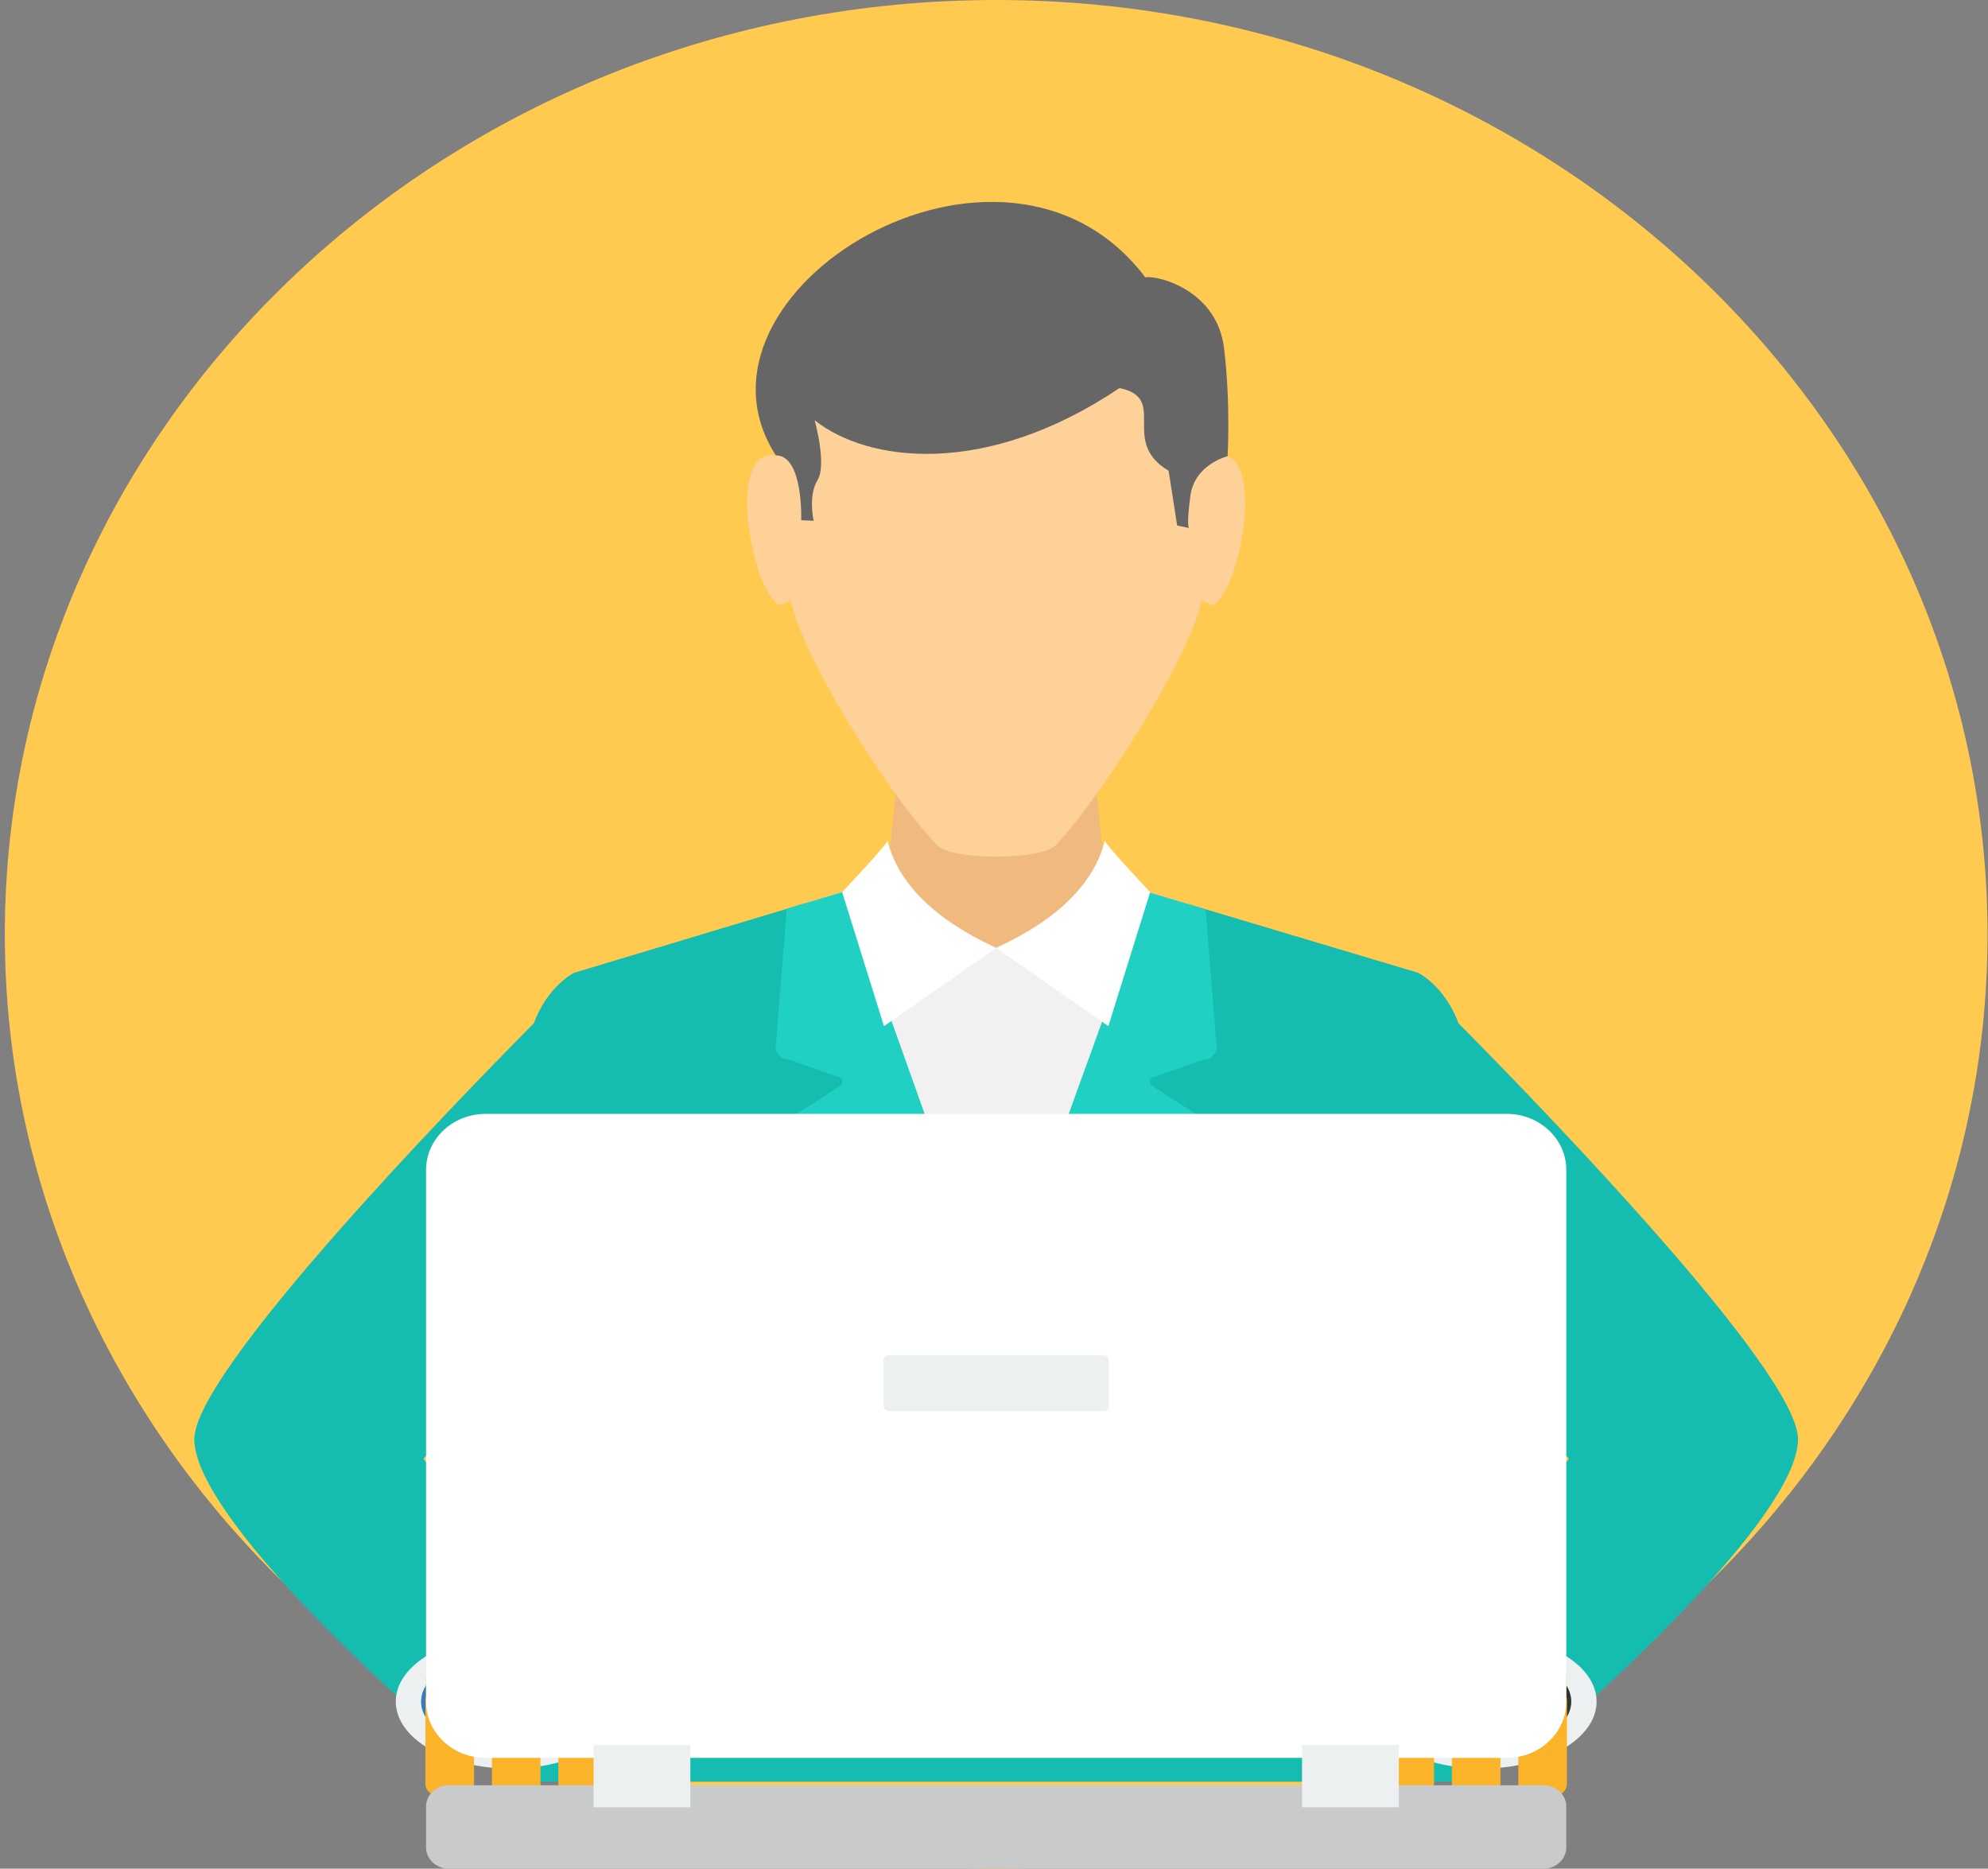 <svg width="266" height="250" viewBox="0 0 266 250" version="1.1" xmlns="http://www.w3.org/2000/svg" xmlns:xlink="http://www.w3.org/1999/xlink">
<rect x="0" y="0" width="266" height="250" fill="#808080" stroke="none"/>
<title>001-student</title>
<desc>Created using Figma</desc>
<g id="Canvas" transform="translate(554 -1122)">
<g id="001-student">
<g id="Vector">
<use xlink:href="#path0_fill" transform="translate(-553.354 1122)" fill="#FFCA4F"/>
</g>
<g id="Vector">
<use xlink:href="#path1_fill" transform="translate(-446.161 1217.53)" fill="#F0B97D"/>
</g>
<g id="Vector">
<use xlink:href="#path2_fill" transform="translate(-528.002 1241.23)" fill="#15BDB1"/>
</g>
<g id="Vector">
<use xlink:href="#path3_fill" transform="translate(-446.132 1241.34)" fill="#F1F1F1"/>
</g>
<g id="Vector">
<use xlink:href="#path4_fill" transform="translate(-450.229 1241.23)" fill="#20D0C2"/>
</g>
<g id="Vector">
<use xlink:href="#path5_fill" transform="translate(-454.026 1155.89)" fill="#FED198"/>
</g>
<g id="Vector">
<use xlink:href="#path6_fill" transform="translate(-452.882 1149.01)" fill="#666666"/>
</g>
<g id="Group">
<g id="Vector">
<use xlink:href="#path7_fill" transform="translate(-441.318 1234.38)" fill="#FFFFFF"/>
</g>
<g id="Vector">
<use xlink:href="#path8_fill" transform="translate(-420.71 1234.38)" fill="#FFFFFF"/>
</g>
</g>
<g id="Vector">
<use xlink:href="#path9_fill" transform="translate(-501.043 1340.68)" fill="#ECF0F1"/>
</g>
<g id="Vector">
<use xlink:href="#path10_fill" transform="translate(-497.644 1343.04)" fill="#377BB9"/>
</g>
<g id="Vector">
<use xlink:href="#path11_fill" transform="translate(-497.078 1342.7)" fill="#FBB429"/>
</g>
<g id="Vector">
<use xlink:href="#path12_fill" transform="translate(-371.015 1340.68)" fill="#ECF0F1"/>
</g>
<g id="Vector">
<use xlink:href="#path13_fill" transform="translate(-367.616 1343.04)" fill="#333333"/>
</g>
<g id="Vector">
<use xlink:href="#path14_fill" transform="translate(-377.519 1342.7)" fill="#FBB429"/>
</g>
<g id="Vector">
<use xlink:href="#path15_fill" transform="translate(-496.99 1271.02)" fill="#FFFFFF"/>
</g>
<g id="Vector">
<use xlink:href="#path16_fill" transform="translate(-496.992 1360.84)" fill="#C8CACC"/>
</g>
<g id="Group">
<g id="Vector">
<use xlink:href="#path17_fill" transform="translate(-474.582 1355.46)" fill="#ECF0F1"/>
</g>
<g id="Vector">
<use xlink:href="#path18_fill" transform="translate(-435.778 1303.32)" fill="#ECF0F1"/>
</g>
</g>
</g>
</g>
<defs>
<path id="path0_fill" d="M 132.646 250C 205.704 250 265.291 193.848 265.291 125C 265.291 56.152 205.704 0 132.646 0C 59.587 0 0 56.152 0 125C 0 193.848 59.587 250 132.646 250Z"/>
<path id="path1_fill" d="M 13.075 -5.96046e-07L 17.992 -5.96046e-07L 32.907 -5.96046e-07L 37.825 -5.96046e-07L 39.829 19.657L 43.39 22.35L 50.901 26.855L 25.45 83.506L -1.13851e-06 26.855L 7.511 22.35L 11.073 19.658L 13.075 -5.96046e-07Z"/>
<path id="path2_fill" d="M 87.103 1.72853e-06L 50.819 10.913C 50.819 10.913 47.289 12.645 45.427 17.67C 34.619 28.582 1.58126e-07 64.246 1.58126e-07 73.3C 1.58126e-07 84.03 29.549 109.873 29.549 109.873L 43.574 109.873L 43.574 119.133L 107.291 119.133L 171.009 119.133L 171.009 109.873L 185.035 109.873C 185.035 109.873 214.584 84.03 214.584 73.3C 214.584 64.244 179.96 28.578 169.155 17.666C 167.29 12.645 163.763 10.913 163.763 10.913L 127.727 0.149L 124.67 8.6L 107.291 7.805L 90.165 8.589L 87.103 1.72853e-06ZM 43.574 62.52L 48.071 79.424L 47.276 97.282L 43.574 93.29L 30.66 75.907L 43.574 62.52ZM 171.009 93.291L 167.31 97.067L 166.513 76.322L 171.009 62.518L 183.925 75.907L 171.009 93.291Z"/>
<path id="path3_fill" d="M 4.881 2.86102e-06L -1.26501e-06 1.467L 25.421 59.702L 51.068 1.599L 45.857 0.043L 33.095 7.475L 17.795 7.475L 4.881 2.86102e-06Z"/>
<path id="path4_fill" d="M 9.33 1.72853e-06L 1.503 2.354L -6.32503e-08 21.068C -6.32503e-08 21.068 0.414 22.606 1.657 22.468L 8.72 24.97C 8.72 24.97 9.182 25.406 8.769 25.956L 2.723 29.86L 23.609 66.953C 25.564 67.059 27.535 67.113 29.517 67.113C 31.502 67.113 33.471 67.059 35.426 66.953L 56.312 29.86L 50.267 25.956C 49.853 25.406 50.315 24.97 50.315 24.97L 57.378 22.468C 58.622 22.606 59.036 21.068 59.036 21.068L 57.536 2.415L 49.952 0.149L 29.516 56.625L 9.33 1.72853e-06Z"/>
<path id="path5_fill" d="M 62.139 21.673C 62.139 23.499 62.847 25.288 62.794 27.041C 69.426 25.88 66.224 44.444 62.472 46.997C 62.174 47.2 61.44 46.747 60.822 46.375C 59.52 53.204 48.411 71.448 41.349 79.127C 39.387 81.26 27.393 81.224 25.45 79.209C 18.216 71.704 7.122 53.243 5.814 46.375C 5.193 46.748 4.46 47.2 4.163 46.997C 0.41 44.444 -2.792 25.88 3.84 27.041C 3.788 25.288 4.494 23.499 4.494 21.673C 4.861 7.258 18.721 0.061 33.317 -5.96046e-07C 47.911 0.061 61.773 7.258 62.139 21.673Z"/>
<path id="path6_fill" d="M 52.108 10.072C 54.199 9.843 61.754 12.024 62.661 19.557C 63.568 27.09 63.134 34.03 63.134 34.03C 63.134 34.03 58.708 35.084 58.151 39.358C 57.594 43.634 57.991 43.634 57.991 43.634L 56.388 43.295L 55.246 35.965C 48.624 32.055 55.296 26.263 48.673 24.907C 30.785 36.921 15.003 34.865 7.886 29.213C 7.886 29.213 9.547 35.125 8.266 37.231C 6.985 39.34 7.75 42.661 7.75 42.661L 6.086 42.585C 6.086 42.585 6.387 33.88 2.694 33.918C -11.338 12.085 33.087 -15.037 52.108 10.072Z"/>
<path id="path7_fill" d="M 6.057 7.15256e-07C 6.577 0.035 3.16252e-06 6.972 3.16252e-06 6.972L 5.598 24.903L 20.608 14.428C 12.352 10.639 7.425 5.731 6.057 7.15256e-07Z"/>
<path id="path8_fill" d="M 14.552 7.15256e-07C 14.034 0.035 20.608 6.972 20.608 6.972L 15.009 24.903L 5.69253e-07 14.428C 8.257 10.639 13.184 5.731 14.552 7.15256e-07Z"/>
<path id="path9_fill" d="M 15.321 2.98023e-06C 23.783 2.98023e-06 30.642 4.013 30.642 8.962C 30.642 13.911 23.783 17.924 15.321 17.924C 6.859 17.924 -1.89751e-07 13.91 -1.89751e-07 8.962C -1.89751e-07 4.013 6.859 2.98023e-06 15.321 2.98023e-06ZM 15.321 2.367C 8.735 2.367 3.399 5.322 3.399 8.962C 3.399 12.604 8.735 15.559 15.321 15.559C 21.907 15.559 27.245 12.604 27.245 8.962C 27.244 5.322 21.907 2.367 15.321 2.367Z"/>
<path id="path10_fill" d="M 11.923 13.19C 18.489 13.19 23.846 10.228 23.846 6.596C 23.846 2.963 18.489 -9.53674e-07 11.923 -9.53674e-07C 5.356 -9.53674e-07 -1.13254e-06 2.963 -1.13254e-06 6.596C -0.001 10.227 5.356 13.19 11.923 13.19Z"/>
<path id="path11_fill" d="M 6.504 10.707L 6.504 17.929C 6.504 18.825 5.728 19.558 4.776 19.558L 1.729 19.558C 0.778 19.558 3.16252e-08 18.825 3.16252e-08 17.929L 3.16252e-08 6.753C 3.16252e-08 6.582 0.028 6.417 0.081 6.262L 0.081 3.802C 0.081 1.71 1.896 2.14577e-06 4.116 2.14577e-06L 29.065 2.14577e-06C 31.284 2.14577e-06 33.098 1.71 33.098 3.802L 33.098 6.259C 33.153 6.415 33.181 6.581 33.181 6.753L 33.181 17.93C 33.181 18.825 32.404 19.558 31.452 19.558L 28.405 19.558C 27.454 19.558 26.677 18.825 26.677 17.93L 26.677 10.707L 24.288 10.707L 24.288 17.93C 24.288 18.825 23.512 19.558 22.56 19.558L 19.512 19.558C 18.561 19.558 17.784 18.825 17.784 17.93L 17.784 10.707L 15.396 10.707L 15.396 17.93C 15.396 18.825 14.618 19.558 13.668 19.558L 10.62 19.558C 9.668 19.558 8.892 18.825 8.892 17.93L 8.892 10.707L 6.504 10.707Z"/>
<path id="path12_fill" d="M 15.321 2.98023e-06C 6.86 2.98023e-06 6.70453e-06 4.013 6.70453e-06 8.962C 6.70453e-06 13.911 6.859 17.924 15.321 17.924C 23.783 17.924 30.643 13.91 30.643 8.962C 30.643 4.013 23.782 2.98023e-06 15.321 2.98023e-06ZM 15.321 2.367C 21.906 2.367 27.244 5.322 27.244 8.962C 27.244 12.604 21.907 15.559 15.321 15.559C 8.735 15.559 3.399 12.604 3.399 8.962C 3.398 5.322 8.734 2.367 15.321 2.367Z"/>
<path id="path13_fill" d="M 11.923 13.19C 18.489 13.19 23.846 10.228 23.846 6.596C 23.846 2.963 18.489 -9.53674e-07 11.923 -9.53674e-07C 5.356 -9.53674e-07 5.47712e-06 2.963 5.47712e-06 6.596C -0.001 10.227 5.356 13.19 11.923 13.19Z"/>
<path id="path14_fill" d="M 26.677 10.707L 26.677 17.929C 26.677 18.825 27.453 19.558 28.405 19.558L 31.453 19.558C 32.404 19.558 33.181 18.825 33.181 17.929L 33.181 6.753C 33.181 6.582 33.152 6.417 33.1 6.262L 33.1 3.802C 33.1 1.71 31.285 2.14577e-06 29.065 2.14577e-06L 4.116 2.14577e-06C 1.897 2.14577e-06 0.082 1.71 0.082 3.802L 0.082 6.259C 0.027 6.415 5.69253e-06 6.581 5.69253e-06 6.753L 5.69253e-06 17.93C 5.69253e-06 18.825 0.776 19.558 1.728 19.558L 4.776 19.558C 5.726 19.558 6.504 18.825 6.504 17.93L 6.504 10.707L 8.892 10.707L 8.892 17.93C 8.892 18.825 9.67 19.558 10.62 19.558L 13.668 19.558C 14.62 19.558 15.396 18.825 15.396 17.93L 15.396 10.707L 17.785 10.707L 17.785 17.93C 17.785 18.825 18.562 19.558 19.513 19.558L 22.561 19.558C 23.511 19.558 24.288 18.825 24.288 17.93L 24.288 10.707L 26.677 10.707Z"/>
<path id="path15_fill" d="M 7.937 2.5034e-06L 144.626 2.5034e-06C 148.992 2.5034e-06 152.563 3.366 152.563 7.478L 152.563 78.67C 152.563 82.783 148.992 86.15 144.626 86.15L 7.937 86.15C 3.572 86.15 -6.32503e-07 82.783 -6.32503e-07 78.67L -6.32503e-07 7.478C -6.32503e-07 3.366 3.572 2.5034e-06 7.937 2.5034e-06Z"/>
<path id="path16_fill" d="M 3.013 1.54972e-06L 149.553 1.54972e-06C 151.209 1.54972e-06 152.564 1.277 152.564 2.84L 152.564 8.314C 152.564 9.877 151.209 11.153 149.553 11.153L 3.013 11.153C 1.355 11.153 -6.32503e-08 9.877 -6.32503e-08 8.314L -6.32503e-08 2.84C -6.32503e-08 1.277 1.355 1.54972e-06 3.013 1.54972e-06Z"/>
<path id="path17_fill" d="M -3.73177e-06 3.45707e-06L 12.953 3.45707e-06L 12.953 8.322L -3.73177e-06 8.322L -3.73177e-06 3.45707e-06ZM 94.796 3.45707e-06L 107.749 3.45707e-06L 107.749 8.322L 94.796 8.322L 94.796 3.45707e-06Z"/>
<path id="path18_fill" d="M 0.699 1.66893e-06L 29.439 1.66893e-06C 29.825 1.66893e-06 30.139 0.296 30.139 0.66L 30.139 6.791C 30.139 7.154 29.825 7.449 29.439 7.449L 0.699 7.449C 0.313 7.449 3.85827e-06 7.154 3.85827e-06 6.791L 3.85827e-06 0.66C 0.001 0.296 0.313 1.66893e-06 0.699 1.66893e-06Z"/>
</defs>
</svg>
